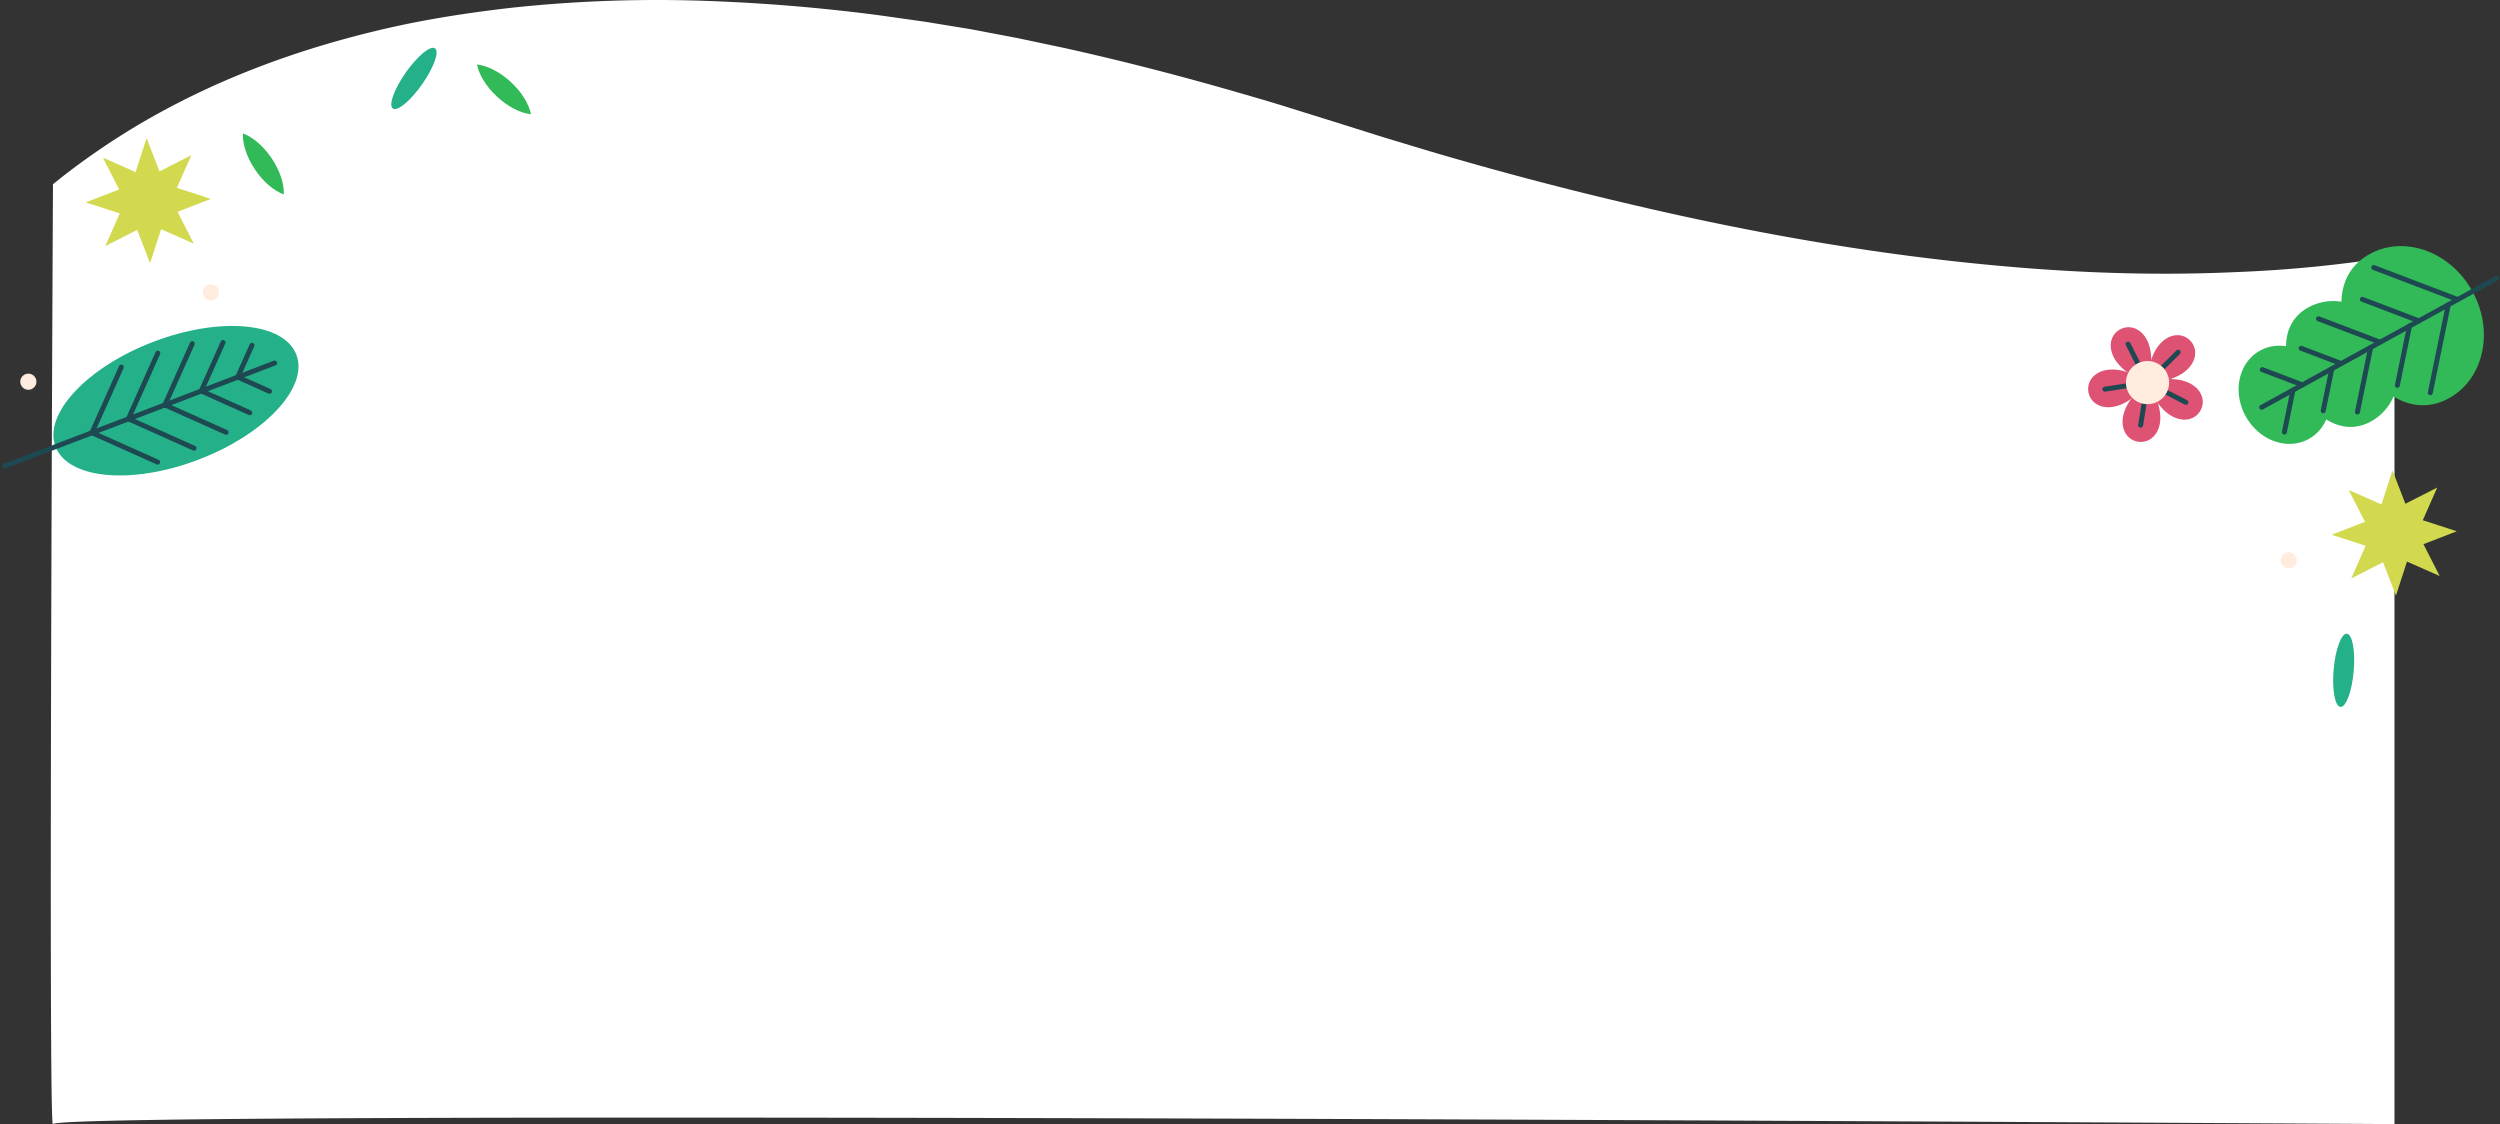 <svg xmlns="http://www.w3.org/2000/svg" width="2050.196" height="921.982" viewBox="0 0 2050.196 921.982">
  <rect x="0" y="0" width="2050.196" height="921.982" fill="#333333" stroke="none"/>
  <g id="그룹_1342" data-name="그룹 1342" transform="translate(43.439 -1778.155)">
    <path id="패스_8097" data-name="패스 8097" d="M1907.974,1101.94c-112.989-8.884-222.374-28.183-329.091-53.55-53.393-12.52-106.127-26.621-158.3-41.952l-39-11.773-38.8-12.221-37.325-11.621c-12.289-3.9-24.63-7.52-36.993-11.078-49.412-14.409-99.178-27.358-149.258-38.426l-37.62-7.94-37.726-7.175-37.85-6.193-37.924-5.35a1496.4,1496.4,0,0,0-152.1-12.1,1117.505,1117.505,0,0,0-151.336,6.188c-24.971,2.922-49.845,6.5-74.452,11.221-24.588,4.746-48.873,10.723-72.825,17.644-47.845,13.953-94.216,32.385-137.6,56.052a587.791,587.791,0,0,0-62.563,39.3q-13.613,9.707-26.554,20.29s-4,782.744,0,770.744,1920.223,0,1920.223,0V1092.333a1065.775,1065.775,0,0,1-130.557,12.985C2021.908,1108,1964.469,1106.4,1907.974,1101.94Z" transform="translate(-290.653 896)" fill="#fff"/>
    <g id="그룹_776" data-name="그룹 776" transform="matrix(0.616, -0.788, 0.788, 0.616, 48.985, 2336.923)">
      <ellipse id="타원_218" data-name="타원 218" cx="51.732" cy="105.691" rx="51.732" ry="105.691" transform="translate(96.012 -111.157) rotate(-58.901)" fill="#24b088"/>
      <line id="선_47" data-name="선 47" x1="202.772" y1="122.313" transform="translate(84.627 -178.44)" fill="none" stroke="#1e4852" stroke-linecap="round" stroke-linejoin="round" stroke-width="4.061"/>
      <g id="그룹_776-2" data-name="그룹 776">
        <line id="선_48" data-name="선 48" x1="27.731" y2="6.864" transform="translate(259.681 -79.736)" fill="none" stroke="#1e4852" stroke-linecap="round" stroke-linejoin="round" stroke-width="4.061"/>
        <line id="선_49" data-name="선 49" x1="42.278" y2="10.464" transform="translate(232.297 -99.855)" fill="none" stroke="#1e4852" stroke-linecap="round" stroke-linejoin="round" stroke-width="4.061"/>
        <line id="선_50" data-name="선 50" x1="53.428" y2="13.224" transform="translate(204.913 -119.133)" fill="none" stroke="#1e4852" stroke-linecap="round" stroke-linejoin="round" stroke-width="4.061"/>
        <line id="선_51" data-name="선 51" x1="57.261" y2="14.172" transform="translate(177.529 -136.599)" fill="none" stroke="#1e4852" stroke-linecap="round" stroke-linejoin="round" stroke-width="4.061"/>
        <line id="선_52" data-name="선 52" x1="57.261" y2="14.172" transform="translate(150.145 -153.118)" fill="none" stroke="#1e4852" stroke-linecap="round" stroke-linejoin="round" stroke-width="4.061"/>
      </g>
      <g id="그룹_777" data-name="그룹 777">
        <line id="선_53" data-name="선 53" x1="6.863" y1="27.731" transform="translate(259.681 -72.873)" fill="none" stroke="#1e4852" stroke-linecap="round" stroke-linejoin="round" stroke-width="4.061"/>
        <line id="선_54" data-name="선 54" x1="10.464" y1="42.278" transform="translate(232.297 -89.391)" fill="none" stroke="#1e4852" stroke-linecap="round" stroke-linejoin="round" stroke-width="4.061"/>
        <line id="선_55" data-name="선 55" x1="13.224" y1="53.428" transform="translate(204.913 -105.909)" fill="none" stroke="#1e4852" stroke-linecap="round" stroke-linejoin="round" stroke-width="4.061"/>
        <line id="선_56" data-name="선 56" x1="14.172" y1="57.261" transform="translate(177.529 -122.427)" fill="none" stroke="#1e4852" stroke-linecap="round" stroke-linejoin="round" stroke-width="4.061"/>
        <line id="선_57" data-name="선 57" x1="14.172" y1="57.261" transform="translate(150.145 -138.945)" fill="none" stroke="#1e4852" stroke-linecap="round" stroke-linejoin="round" stroke-width="4.061"/>
      </g>
    </g>
    <path id="패스_6856" data-name="패스 6856" d="M14.683-82.02C23.8-73.609,34.071-68.56,42.411-67.663,40.848-75.9,34.991-85.74,25.876-94.15S6.488-107.61-1.853-108.507C-.289-100.265,5.568-90.431,14.683-82.02Z" transform="translate(349.589 1939.541)" fill="#32ba58"/>
    <ellipse id="타원_219" data-name="타원 219" cx="8.253" cy="30.114" rx="8.253" ry="30.114" transform="matrix(0.819, 0.574, -0.574, 0.819, 306.546, 1813.074)" fill="#24b088"/>
    <g id="그룹_783" data-name="그룹 783" transform="translate(-161.826 2208.438)">
      <path id="패스_6857" data-name="패스 6857" d="M367.728-116.994l9.054-27.882,10.583,27.338,26.118-13.313-11.848,26.814,27.882,9.054L402.179-84.4l13.313,26.118L388.677-70.129l-9.054,27.882L369.04-69.586,342.923-56.273l11.848-26.814-27.882-9.054,27.338-10.583-13.313-26.118Z" transform="translate(-138.171 -172.176)" fill="#d2d94f"/>
      <path id="패스_6864" data-name="패스 6864" d="M329.827-24.814c11.59-4.415,20.686-11.364,25.2-18.432-8.076-2.271-19.49-1.407-31.08,3.008s-20.686,11.363-25.2,18.432C306.822-19.535,318.236-20.4,329.827-24.814Z" transform="translate(229.118 -607.037) rotate(77)" fill="#32ba58"/>
      <circle id="타원_221" data-name="타원 221" cx="6.621" cy="6.621" r="6.621" transform="translate(284.724 -197.11)" fill="#ffecde"/>
      <circle id="타원_222" data-name="타원 222" cx="6.621" cy="6.621" r="6.621" transform="translate(135.016 -123.873)" fill="#ffecde"/>
    </g>
    <g id="그룹_793" data-name="그룹 793" transform="translate(1349.242 1356.616) rotate(60)">
      <ellipse id="타원_225" data-name="타원 225" cx="30.114" cy="8.253" rx="30.114" ry="8.253" transform="translate(1085.858 3.199) rotate(35)" fill="#24b088"/>
      <path id="패스_6874" data-name="패스 6874" d="M774.376,120.856a6.621,6.621,0,1,1-6.622-6.622A6.622,6.622,0,0,1,774.376,120.856Z" transform="translate(237.34 -99.686)" fill="#ffecde"/>
    </g>
    <path id="패스_6875" data-name="패스 6875" d="M367.728-116.994l9.054-27.882,10.583,27.338,26.118-13.313-11.848,26.814,27.882,9.054L402.179-84.4l13.313,26.118L388.677-70.129l-9.054,27.882L369.04-69.586,342.923-56.273l11.848-26.814-27.882-9.054,27.338-10.583-13.313-26.118Z" transform="translate(1541.798 2308.822)" fill="#d2d94f"/>
    <g id="그룹_803" data-name="그룹 803" transform="translate(1101.682 1551.703)">
      <g id="그룹_802" data-name="그룹 802" transform="translate(567.319 494.797)">
        <g id="그룹_797" data-name="그룹 797" transform="translate(18.529)">
          <path id="패스_6876" data-name="패스 6876" d="M606.582,496.383c-13.726,6.93-12.053,31.593,22.127,43.83C639.159,505.444,620.308,489.454,606.582,496.383Z" transform="translate(-598.537 -494.797)" fill="#de5273"/>
          <line id="선_85" data-name="선 85" x1="15.954" y1="31.602" transform="translate(14.218 13.814)" fill="none" stroke="#1e4852" stroke-linecap="round" stroke-linejoin="round" stroke-width="4.061"/>
        </g>
        <g id="그룹_798" data-name="그룹 798" transform="translate(0 34.693)">
          <path id="패스_6877" data-name="패스 6877" d="M567.5,571.472c2.349,15.2,26.321,21.226,48.522-7.5C586.182,543.289,565.148,556.276,567.5,571.472Z" transform="translate(-567.319 -553.249)" fill="#de5273"/>
          <line id="선_86" data-name="선 86" x1="34.985" y2="5.408" transform="translate(13.716 10.723)" fill="none" stroke="#1e4852" stroke-linecap="round" stroke-linejoin="round" stroke-width="4.061"/>
        </g>
        <g id="그룹_799" data-name="그룹 799" transform="translate(28.236 45.416)">
          <path id="패스_6878" data-name="패스 6878" d="M627.5,619.781c15.178,2.462,28.321-18.474,7.861-48.465C606.466,593.3,612.318,617.319,627.5,619.781Z" transform="translate(-614.892 -571.316)" fill="#de5273"/>
          <line id="선_87" data-name="선 87" x1="5.668" y2="34.944" transform="translate(14.797)" fill="none" stroke="#1e4852" stroke-linecap="round" stroke-linejoin="round" stroke-width="4.061"/>
        </g>
        <g id="그룹_800" data-name="그룹 800" transform="translate(48.701 42.525)">
          <path id="패스_6879" data-name="패스 6879" d="M693.036,591.789c7.032-13.674-8.818-32.643-43.664-22.453C661.355,603.607,686,605.463,693.036,591.789Z" transform="translate(-649.372 -566.445)" fill="#de5273"/>
          <line id="선_88" data-name="선 88" x2="31.482" y2="16.189" transform="translate(0 2.891)" fill="none" stroke="#1e4852" stroke-linecap="round" stroke-linejoin="round" stroke-width="4.061"/>
        </g>
        <g id="그룹_801" data-name="그룹 801" transform="translate(48.701 6.519)">
          <path id="패스_6880" data-name="패스 6880" d="M684.219,510.089c-10.832-10.913-33.77-1.7-34.847,34.588C685.668,543.872,695.052,521,684.219,510.089Z" transform="translate(-649.372 -505.781)" fill="#de5273"/>
          <line id="선_89" data-name="선 89" y1="24.939" x2="25.125" transform="translate(0 13.958)" fill="none" stroke="#1e4852" stroke-linecap="round" stroke-linejoin="round" stroke-width="4.061"/>
        </g>
      </g>
      <path id="패스_6881" data-name="패스 6881" d="M653.049,551.214a17.7,17.7,0,1,1-23.778-7.824A17.7,17.7,0,0,1,653.049,551.214Z" transform="translate(-21.228 -18.978)" fill="#ffecde"/>
    </g>
    <g id="그룹_854" data-name="그룹 854" transform="translate(1107.741 1886.985)">
      <path id="패스_6835" data-name="패스 6835" d="M768.965,138.59a42.585,42.585,0,0,0-27.06,4.639c-12.63,6.941-18.273,18.533-18.335,31.91a33.063,33.063,0,0,0-21.316,3.546c-17.555,9.647-22.864,33.7-11.858,53.728s34.158,28.442,51.711,18.8a33.068,33.068,0,0,0,14.422-16.092c11.325,7.12,24.136,8.571,36.766,1.63a42.586,42.586,0,0,0,18.424-20.355c14.046,8.412,29.823,9.943,45.384,1.392,28.622-15.729,37.279-54.951,19.334-87.605S820.743,83.8,792.121,99.532C776.559,108.084,769.394,122.223,768.965,138.59Z" fill="#32ba58"/>
      <g id="그룹_766" data-name="그룹 766" transform="translate(703.581 110.587)">
        <line id="선_31" data-name="선 31" y1="105.883" x2="192.678" transform="translate(0 8.698)" fill="none" stroke="#1e4852" stroke-linecap="round" stroke-linejoin="round" stroke-width="4.061"/>
        <g id="그룹_764" data-name="그룹 764" transform="translate(18.62 30.473)">
          <line id="선_32" data-name="선 32" y1="34.452" x2="7.053" transform="translate(0 69.999)" fill="none" stroke="#1e4852" stroke-linecap="round" stroke-linejoin="round" stroke-width="4.061"/>
          <line id="선_33" data-name="선 33" y1="34.452" x2="7.053" transform="translate(31.845 52.499)" fill="none" stroke="#1e4852" stroke-linecap="round" stroke-linejoin="round" stroke-width="4.061"/>
          <line id="선_34" data-name="선 34" y1="52.988" x2="10.848" transform="translate(59.895 35)" fill="none" stroke="#1e4852" stroke-linecap="round" stroke-linejoin="round" stroke-width="4.061"/>
          <line id="선_35" data-name="선 35" y1="48.623" x2="9.954" transform="translate(92.634 17.5)" fill="none" stroke="#1e4852" stroke-linecap="round" stroke-linejoin="round" stroke-width="4.061"/>
          <line id="선_36" data-name="선 36" y1="72.196" x2="14.78" transform="translate(119.652)" fill="none" stroke="#1e4852" stroke-linecap="round" stroke-linejoin="round" stroke-width="4.061"/>
        </g>
        <g id="그룹_765" data-name="그룹 765" transform="translate(0.532)">
          <line id="선_37" data-name="선 37" x2="32.864" y2="12.516" transform="translate(0 83.712)" fill="none" stroke="#1e4852" stroke-linecap="round" stroke-linejoin="round" stroke-width="4.061"/>
          <line id="선_38" data-name="선 38" x2="32.864" y2="12.516" transform="translate(31.845 66.212)" fill="none" stroke="#1e4852" stroke-linecap="round" stroke-linejoin="round" stroke-width="4.061"/>
          <line id="선_39" data-name="선 39" x2="50.545" y2="19.25" transform="translate(46.009 41.978)" fill="none" stroke="#1e4852" stroke-linecap="round" stroke-linejoin="round" stroke-width="4.061"/>
          <line id="선_40" data-name="선 40" x2="46.381" y2="17.665" transform="translate(82.017 26.064)" fill="none" stroke="#1e4852" stroke-linecap="round" stroke-linejoin="round" stroke-width="4.061"/>
          <line id="선_41" data-name="선 41" x2="68.868" y2="26.229" transform="translate(91.375)" fill="none" stroke="#1e4852" stroke-linecap="round" stroke-linejoin="round" stroke-width="4.061"/>
        </g>
      </g>
    </g>
  </g>
</svg>

